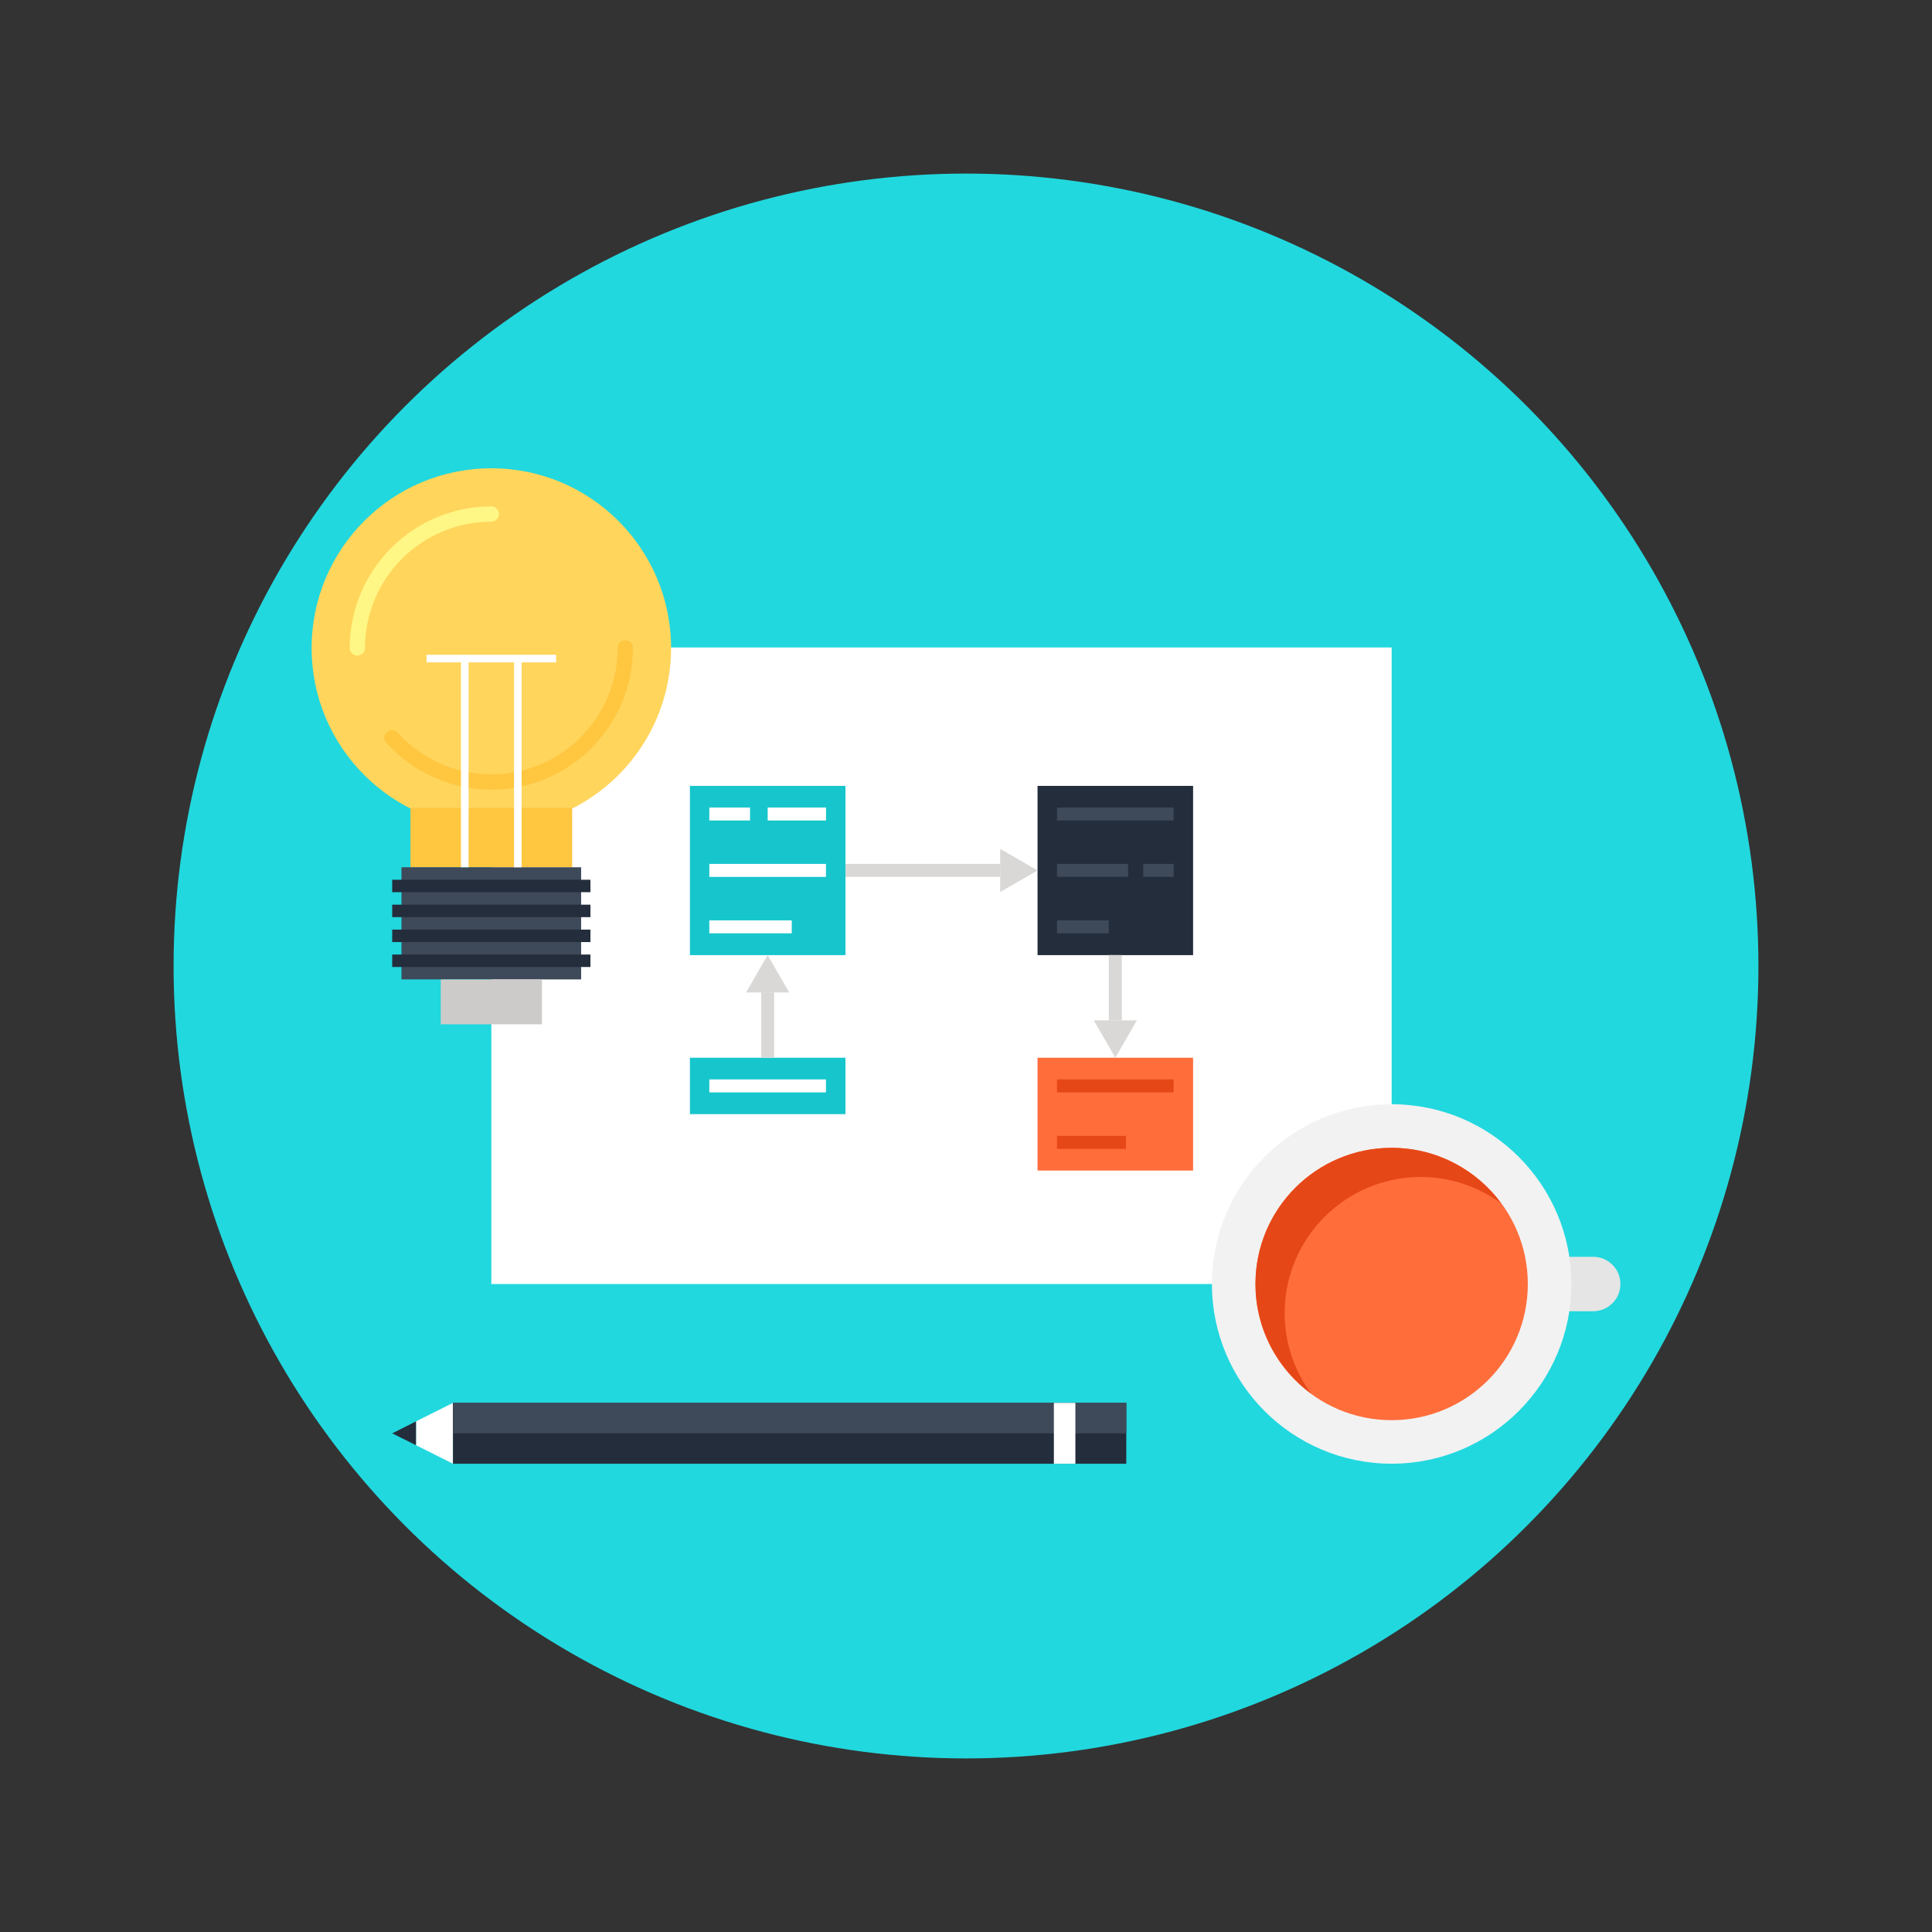 <?xml version="1.0" encoding="iso-8859-1"?>
<!-- Generator: Adobe Illustrator 19.0.0, SVG Export Plug-In . SVG Version: 6.00 Build 0)  -->
<svg version="1.1" id="Layer_1" xmlns="http://www.w3.org/2000/svg" xmlns:xlink="http://www.w3.org/1999/xlink" x="0px" y="0px"
	 viewBox="0 0 512 512" style="enable-background:new 0 0 512 512;" xml:space="preserve">
<rect x="0" y="0" width="512" height="512" fill="#333333" stroke="none"/>
<circle style="fill:#21D8DE;" cx="256" cy="256" r="210"/>
<rect x="130.213" y="171.586" style="fill:#FFFFFF;" width="238.592" height="168.696"/>
<rect x="274.961" y="280.312" style="fill:#FF6D3B;" width="41.221" height="29.894"/>
<g>
	<rect x="280.114" y="286.059" style="fill:#E64717;" width="30.908" height="3.439"/>
	<rect x="280.114" y="301.023" style="fill:#E64717;" width="18.29" height="3.439"/>
</g>
<rect x="182.834" y="280.312" style="fill:#16C6CC;" width="41.224" height="14.947"/>
<rect x="187.973" y="286.059" style="fill:#FFFFFF;" width="30.915" height="3.439"/>
<rect x="182.834" y="208.268" style="fill:#16C6CC;" width="41.224" height="44.851"/>
<g>
	<rect x="203.446" y="213.999" style="fill:#FFFFFF;" width="15.459" height="3.439"/>
	<rect x="187.973" y="213.999" style="fill:#FFFFFF;" width="10.795" height="3.439"/>
	<rect x="187.973" y="228.947" style="fill:#FFFFFF;" width="30.915" height="3.439"/>
	<rect x="187.973" y="243.91" style="fill:#FFFFFF;" width="21.851" height="3.432"/>
</g>
<rect x="274.961" y="208.268" style="fill:#242D3C;" width="41.221" height="44.851"/>
<g>
	<rect x="280.114" y="213.999" style="fill:#3E4959;" width="30.908" height="3.439"/>
	<rect x="280.114" y="228.947" style="fill:#3E4959;" width="18.845" height="3.439"/>
	<rect x="302.972" y="228.947" style="fill:#3E4959;" width="8.07" height="3.439"/>
	<rect x="280.114" y="243.91" style="fill:#3E4959;" width="13.732" height="3.432"/>
</g>
<g>
	<rect x="224.045" y="228.947" style="fill:#D9D8D7;" width="41.01" height="3.439"/>
	<rect x="293.855" y="253.093" style="fill:#D9D8D7;" width="3.439" height="17.296"/>
	<rect x="201.728" y="263.003" style="fill:#D9D8D7;" width="3.429" height="17.296"/>
	<polygon style="fill:#D9D8D7;" points="197.711,263.013 203.432,253.103 209.157,263.013 	"/>
	<polygon style="fill:#D9D8D7;" points="265.054,224.956 274.967,230.677 265.054,236.399 	"/>
	<polygon style="fill:#D9D8D7;" points="301.304,270.399 295.579,280.308 289.858,270.399 	"/>
</g>
<circle style="fill:#FFD55C;" cx="130.213" cy="171.728" r="47.629"/>
<path style="fill:#FFC640;" d="M130.207,209.259c-10.567,0-20.715-4.529-27.836-12.414c-0.747-0.832-0.687-2.111,0.152-2.857
	c0.823-0.743,2.101-0.684,2.847,0.149c6.359,7.046,15.416,11.082,24.837,11.082c18.465,0,33.495-15.02,33.495-33.491
	c0-1.11,0.902-2.025,2.015-2.025c1.116,0,2.018,0.915,2.018,2.025C167.734,192.42,150.898,209.259,130.207,209.259z"/>
<path style="fill:#FFF785;" d="M94.7,173.75c-1.113,0-2.018-0.902-2.018-2.018c0-20.691,16.83-37.528,37.521-37.528
	c1.117,0,2.022,0.902,2.022,2.018c0,1.116-0.905,2.025-2.022,2.025c-18.465,0-33.485,15.02-33.485,33.485
	C96.718,172.845,95.813,173.75,94.7,173.75z"/>
<rect x="108.775" y="214.128" style="fill:#FFC640;" width="42.856" height="15.71"/>
<rect x="106.397" y="229.838" style="fill:#3E4959;" width="47.609" height="29.716"/>
<g>
	<rect x="103.936" y="233.142" style="fill:#242D3C;" width="52.535" height="3.297"/>
	<rect x="103.936" y="239.748" style="fill:#242D3C;" width="52.535" height="3.303"/>
	<rect x="103.936" y="246.355" style="fill:#242D3C;" width="52.535" height="3.303"/>
	<rect x="103.936" y="252.961" style="fill:#242D3C;" width="52.535" height="3.303"/>
</g>
<rect x="116.802" y="259.567" style="fill:#CCCBCA;" width="26.816" height="11.878"/>
<g>
	<rect x="122.163" y="175.533" style="fill:#FFFFFF;" width="2.022" height="54.308"/>
	<rect x="136.225" y="175.533" style="fill:#FFFFFF;" width="2.018" height="54.308"/>
	<rect x="113.036" y="173.518" style="fill:#FFFFFF;" width="34.347" height="2.018"/>
</g>
<path style="fill:#E6E5E5;" d="M429.419,340.272c0,1.853-0.704,3.696-2.114,5.103c-1.41,1.414-3.254,2.117-5.1,2.117h-18.769
	v-14.425h18.769c1.846,0,3.69,0.697,5.1,2.111C428.716,336.582,429.419,338.432,429.419,340.272L429.419,340.272z"/>
<circle style="fill:#F2F2F2;" cx="368.805" cy="340.265" r="47.633"/>
<path style="fill:#FF6D3B;" d="M404.886,340.272c0,19.935-16.159,36.091-36.091,36.091c-19.928,0-36.084-16.156-36.084-36.091
	c0-19.922,16.156-36.084,36.084-36.084C388.73,304.187,404.886,320.347,404.886,340.272z"/>
<path style="fill:#E64717;" d="M340.444,348.008c0-19.922,16.153-36.091,36.088-36.091c7.987,0,15.35,2.633,21.329,7.026
	c-6.567-8.929-17.127-14.756-29.065-14.756c-19.928,0-36.084,16.163-36.084,36.084c0,11.948,5.827,22.505,14.762,29.065
	C343.076,363.361,340.444,355.999,340.444,348.008z"/>
<polygon style="fill:#FFFFFF;" points="120.052,387.911 110.242,382.993 110.242,376.683 120.052,371.781 "/>
<rect x="120.039" y="371.778" style="fill:#242D3C;" width="178.44" height="16.13"/>
<rect x="120.039" y="371.778" style="fill:#3E4959;" width="178.44" height="8.063"/>
<polygon style="fill:#242D3C;" points="110.242,382.993 103.936,379.851 110.242,376.683 "/>
<rect x="279.288" y="371.778" style="fill:#FFFFFF;" width="5.698" height="16.13"/>
<g>
</g>
<g>
</g>
<g>
</g>
<g>
</g>
<g>
</g>
<g>
</g>
<g>
</g>
<g>
</g>
<g>
</g>
<g>
</g>
<g>
</g>
<g>
</g>
<g>
</g>
<g>
</g>
<g>
</g>
</svg>
